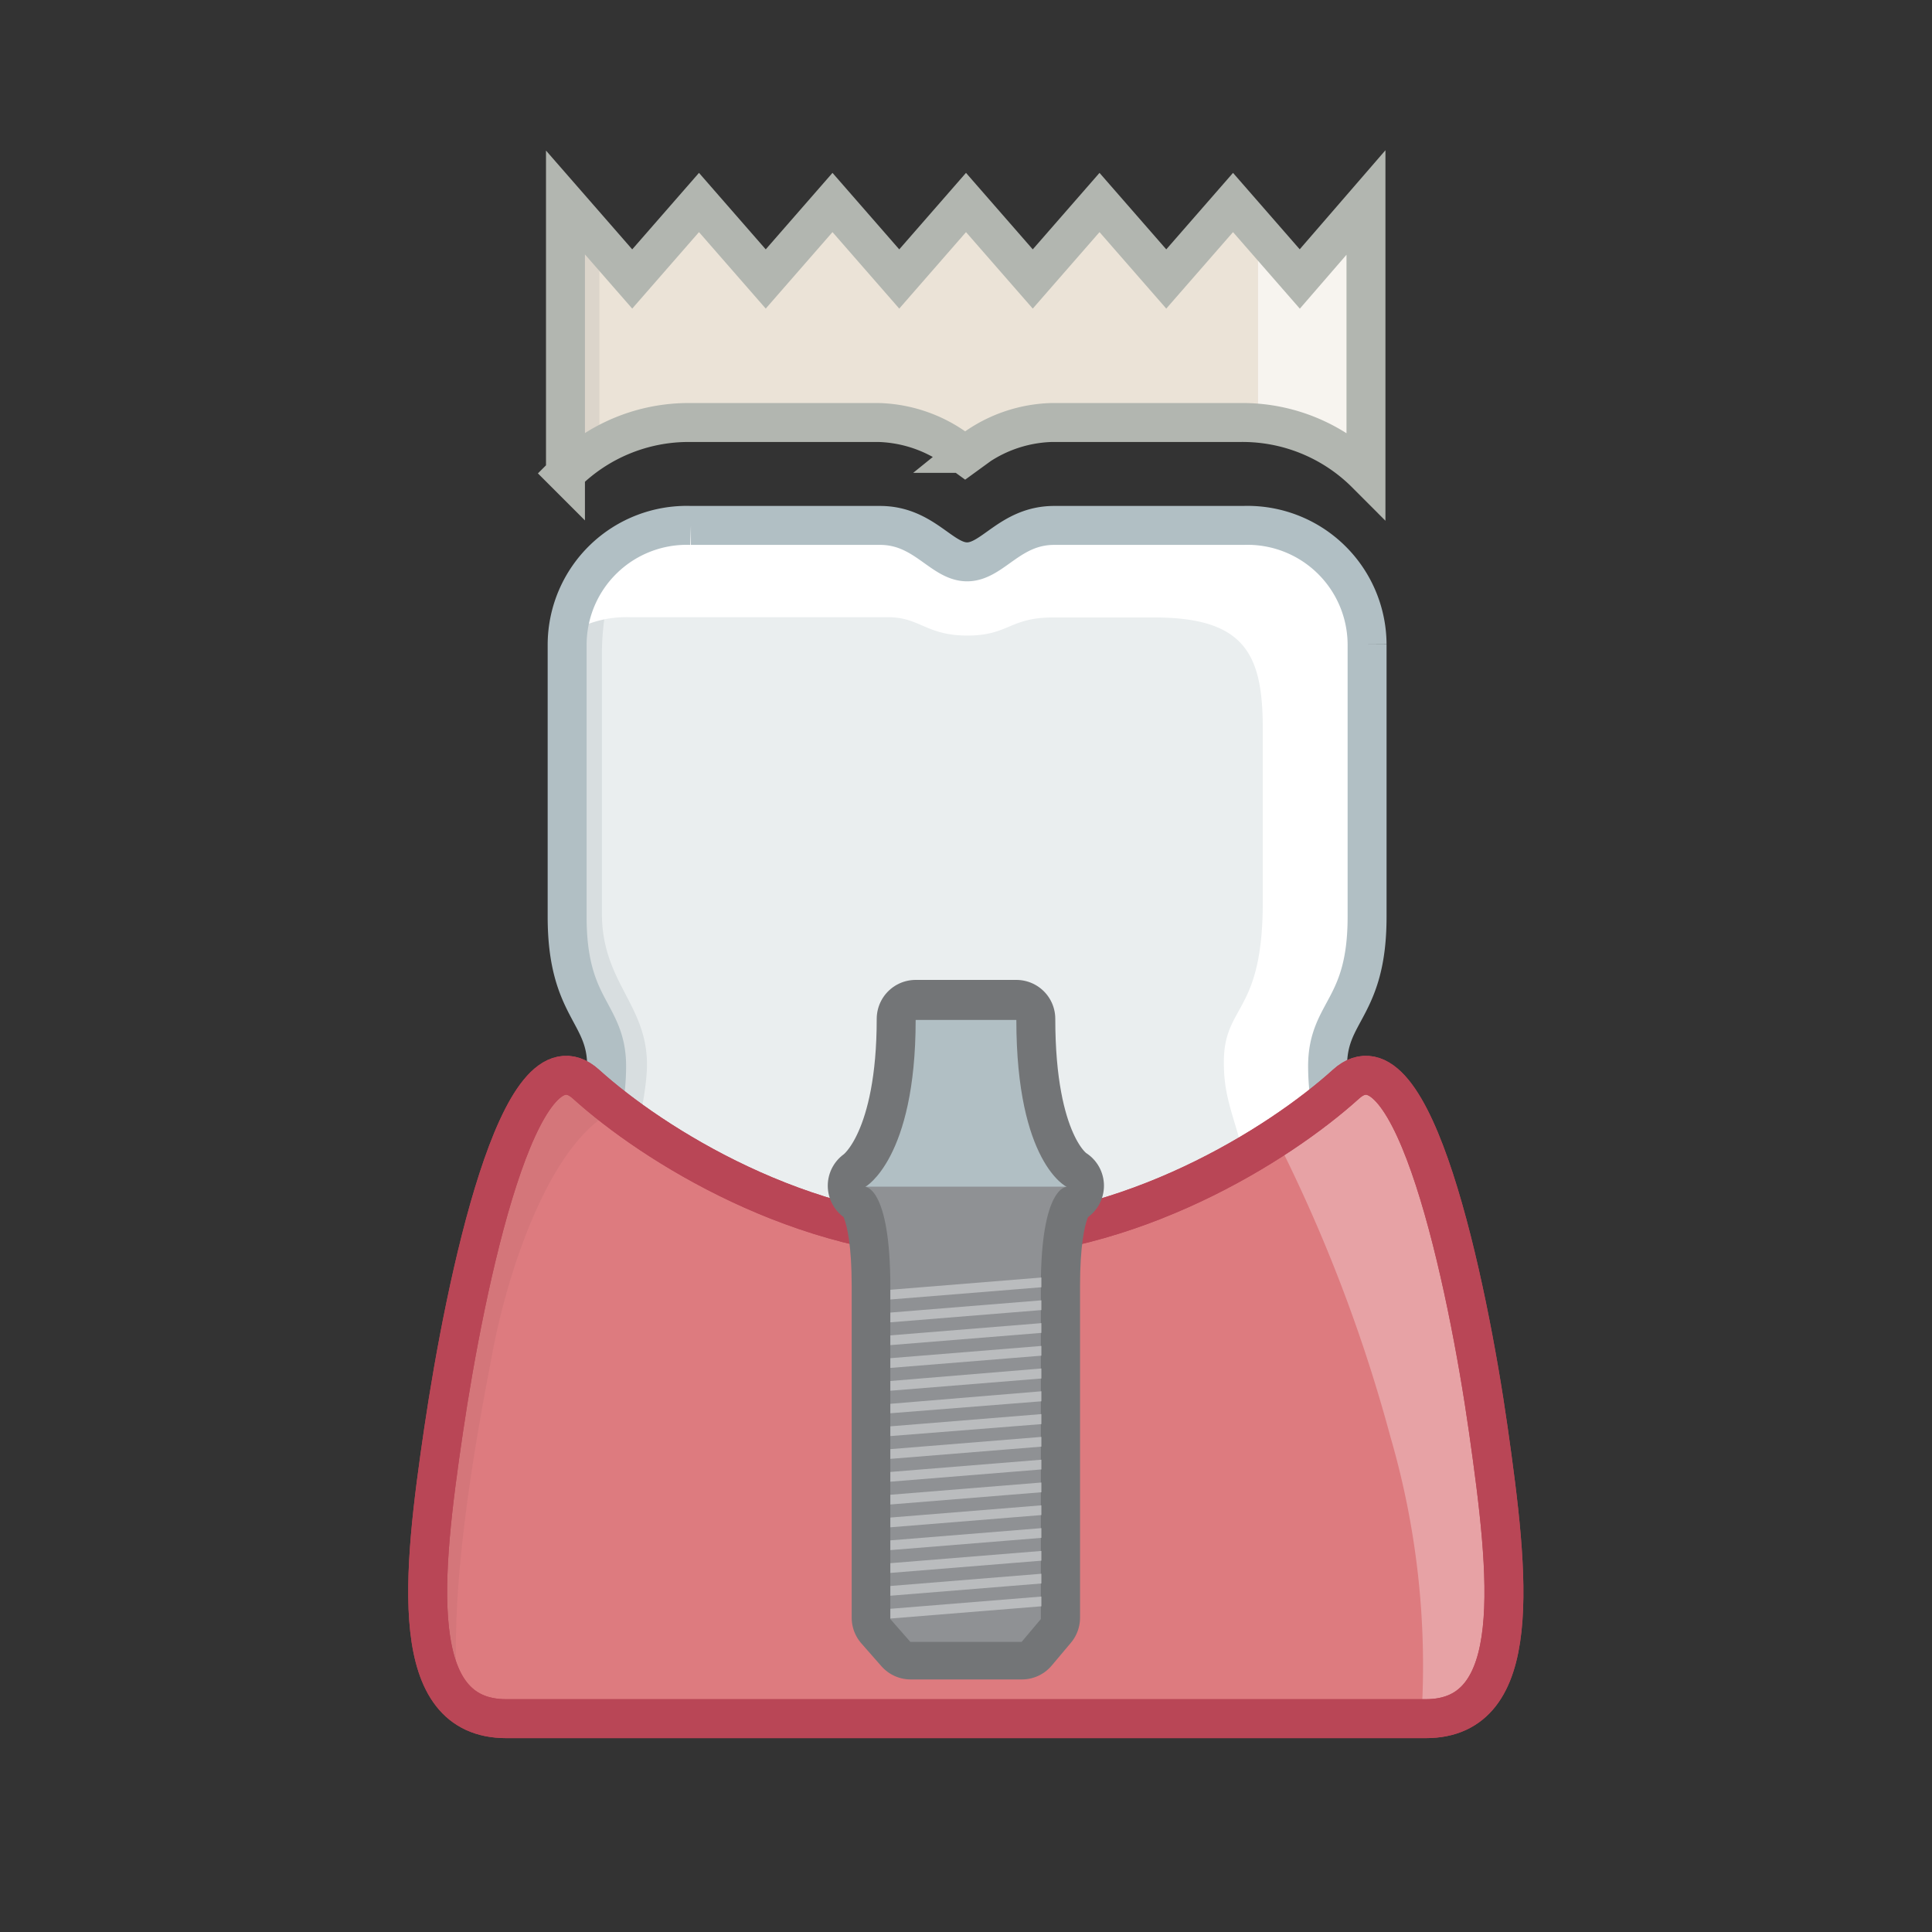 ﻿<svg xmlns="http://www.w3.org/2000/svg" xmlns:xlink="http://www.w3.org/1999/xlink" viewBox="0 0 69.46 69.46"><rect x="0" y="0" width="69.46" height="69.46" fill="#333333" stroke="none"/><defs><style>.cls-1{isolation:isolate;}.cls-2{stroke:#dcddde;stroke-width:1.06px;fill:url(#New_Gradient_Swatch_2);}.cls-11,.cls-15,.cls-2,.cls-7{stroke-miterlimit:10;}.cls-3{fill:url(#New_Gradient_Swatch_2-2);}.cls-4{fill:#eaeeef;}.cls-13,.cls-5,.cls-9{fill:#fff;}.cls-6{fill:#d8dee0;}.cls-11,.cls-15,.cls-7{fill:none;stroke-width:1.4px;}.cls-7{stroke:#b1bfc4;}.cls-8{fill:#ebe3d7;}.cls-9{opacity:0.6;}.cls-10,.cls-14{fill:#181a1d;}.cls-10{opacity:0.07;}.cls-10,.cls-14,.cls-16{mix-blend-mode:multiply;}.cls-11{stroke:#b2b6b0;}.cls-12{fill:#dd7b7f;}.cls-13{opacity:0.3;}.cls-14{opacity:0.05;}.cls-15{stroke:#b94656;}.cls-16{opacity:0;}.cls-17{fill:#b94656;}.cls-18{fill:#737577;stroke:#737577;stroke-linejoin:round;stroke-width:2.8px;}.cls-19{fill:#b1bfc4;}.cls-20{fill:#8f9194;}.cls-21{fill:#babcbe;}</style><linearGradient id="New_Gradient_Swatch_2" x1="34.73" y1="45.42" x2="34.73" y2="62.25" gradientUnits="userSpaceOnUse"><stop offset="0" stop-color="#fff" /><stop offset="1" stop-color="#f2f2f2" /></linearGradient><linearGradient id="New_Gradient_Swatch_2-2" x1="36" y1="24.22" x2="36" y2="7.14" xlink:href="#New_Gradient_Swatch_2" /></defs><title>D6058_abutment_supoorted_porcelain_ceramic_crown</title><g class="cls-1"><g id="D6058_-_abutment_supoorted_porcelain_ceramic_crown" data-name="D6058 - abutment supoorted porcelain/ceramic crown"><path class="cls-4" d="M42.71,52.57c.15,5.36-2.11,8.32-1.18,8.84,1.42.79,6.32-1.9,7.9-6.64C51.91,47.35,49,43.39,49,39.6c0-2,1.42-2.05,1.42-5.37v-9.8a4.3,4.3,0,0,0-4.45-4.27h-6.8c-1.58,0-2.21,1.31-3.13,1.31s-1.55-1.31-3.13-1.31h-6.8a4.3,4.3,0,0,0-4.45,4.27v9.8c0,3.32,1.42,3.42,1.42,5.37,0,3.79-2.95,7.75-.47,15.17,1.58,4.74,6.48,7.43,7.9,6.64.93-.51-1.33-3.48-1.18-8.84C29.42,47.92,32.56,45,36,45S42.58,47.92,42.71,52.57Z" transform="translate(-1.27 -1.27)" /><path class="cls-5" d="M37.21,45.12v-.58S30,43.15,27.5,49.23c-2.12,5.05.8,10.21,2.81,12.24l.16-.05c.93-.51-1.33-3.48-1.18-8.84C29.42,47.92,32.56,45,36,45A6.06,6.06,0,0,1,37.21,45.12Z" transform="translate(-1.27 -1.27)" /><path class="cls-6" d="M24.69,56.78a16.75,16.75,0,0,1-1.78-8.55c0-2.58,1.45-6,1.61-8.39s-1.61-3.15-1.61-5.73V24.66a9.73,9.73,0,0,1,.91-3.94,4.15,4.15,0,0,0-2.21,3.7v9.8c0,3.32,1.42,3.42,1.42,5.37,0,3.79-2.95,7.75-.47,15.17a10.72,10.72,0,0,0,6.49,6.65A11.07,11.07,0,0,1,24.69,56.78Z" transform="translate(-1.27 -1.27)" /><path class="cls-5" d="M49.43,54.77C51.91,47.35,49,43.39,49,39.6c0-2,1.42-2.05,1.42-5.37v-9.8a4.3,4.3,0,0,0-4.45-4.27h-6.8c-1.58,0-2.21,1.31-3.13,1.31s-1.55-1.31-3.13-1.31h-6.8a4.31,4.31,0,0,0-4.43,3.91,3.94,3.94,0,0,1,2.25-.61h9.27c1.14,0,1.37.66,2.85.66s1.52-.65,3.07-.65h3.66c3.27,0,3.89,1.35,3.89,4V33.7c0,4.05-1.4,3.66-1.4,5.76s.93,2.34,1.56,8.33c.41,4-1.87,10.12-5.14,12.62l-.31.26c-.05.37,0,.62.2.74C43,62.2,47.85,59.51,49.43,54.77Z" transform="translate(-1.27 -1.27)" /><path class="cls-6" d="M41.58,60.61a27.57,27.57,0,0,0,1.77-4.09,11.15,11.15,0,0,0-.54-8.44,6.91,6.91,0,0,0-5.92-3.54l.08.54c3,.49,5.63,3.28,5.75,7.49a23.17,23.17,0,0,1-1.29,7.65Z" transform="translate(-1.27 -1.27)" /><path class="cls-7" d="M42.71,52.57c.15,5.36-2.11,8.32-1.18,8.84,1.42.79,6.32-1.9,7.9-6.64C51.91,47.35,49,43.39,49,39.6c0-2,1.42-2.05,1.42-5.37v-9.8a4.3,4.3,0,0,0-4.45-4.27h-6.8c-1.58,0-2.21,1.31-3.13,1.31s-1.55-1.31-3.13-1.31h-6.8a4.3,4.3,0,0,0-4.45,4.27v9.8c0,3.32,1.42,3.42,1.42,5.37,0,3.79-2.95,7.75-.47,15.17,1.58,4.74,6.48,7.43,7.9,6.64.93-.51-1.33-3.48-1.18-8.84C29.42,47.92,32.56,45,36,45S42.58,47.92,42.71,52.57Z" transform="translate(-1.27 -1.27)" /><path class="cls-8" d="M26.06,16.46h6.8a5,5,0,0,1,3,1.11l.11.08.11-.08a5,5,0,0,1,3-1.11h6.8a6.27,6.27,0,0,1,4.5,1.84V8.55h0L48,11.3l-2.4-2.75h0l-2.4,2.75-2.4-2.75h0l-2.4,2.75L36,8.55h0L33.6,11.3,31.2,8.55h0l-2.4,2.75-2.4-2.75h0L24,11.3l-2.4-2.75h0v9.74A6.27,6.27,0,0,1,26.06,16.46Z" transform="translate(-1.27 -1.27)" /><path class="cls-9" d="M50.44,8.55h0L48,11.3l-1.5-1.72v6.91a6.23,6.23,0,0,1,3.91,1.81Z" transform="translate(-1.27 -1.27)" /><path class="cls-10" d="M21.58,8.55h0v9.74a6.09,6.09,0,0,1,1.24-1V10Z" transform="translate(-1.27 -1.27)" /><path class="cls-11" d="M26.06,16.46h6.8a5,5,0,0,1,3,1.11l.11.08.11-.08a5,5,0,0,1,3-1.11h6.8a6.27,6.27,0,0,1,4.5,1.84V8.55h0L48,11.3l-2.4-2.75-2.4,2.75-2.4-2.75-2.4,2.75L36,8.55,33.6,11.3,31.2,8.55l-2.4,2.75-2.4-2.75L24,11.3l-2.4-2.75h0v9.74A6.27,6.27,0,0,1,26.06,16.46Z" transform="translate(-1.27 -1.27)" /><path class="cls-12" d="M52.53,63.06c3.57,0,3-5.1,2.25-10.38s-2.72-14.6-5.12-12.43S41.87,45.81,36,45.81s-11.26-3.39-13.66-5.56S18,47.4,17.22,52.68,15.9,63.06,19.47,63.06Z" transform="translate(-1.27 -1.27)" /><path class="cls-13" d="M52.53,63.06c3.57,0,3-5.1,2.25-10.38s-2.72-14.6-5.12-12.43a20.8,20.8,0,0,1-2.53,1.91,55.89,55.89,0,0,1,4.13,10.77,29.41,29.41,0,0,1,1.11,10.13Z" transform="translate(-1.27 -1.27)" /><path class="cls-14" d="M19,49.77c.62-3.2,2.2-7.64,4.44-8.61-.41-.32-.78-.62-1.1-.91C19.93,38.08,18,47.4,17.22,52.68c-.61,4.17-1.07,8.23.52,9.75C17.38,58.57,18.3,53.39,19,49.77Z" transform="translate(-1.27 -1.27)" /><path class="cls-15" d="M52.53,63.06c3.57,0,3-5.1,2.25-10.38s-2.72-14.6-5.12-12.43S41.87,45.81,36,45.81s-11.26-3.39-13.66-5.56S18,47.4,17.22,52.68,15.9,63.06,19.47,63.06Z" transform="translate(-1.27 -1.27)" /><path class="cls-15" d="M52.53,63.06c3.57,0,3-5.1,2.25-10.38s-2.72-14.6-5.12-12.43S41.87,45.81,36,45.81s-11.26-3.39-13.66-5.56S18,47.4,17.22,52.68,15.9,63.06,19.47,63.06Z" transform="translate(-1.27 -1.27)" /><g class="cls-16"><path class="cls-17" d="M22.57,54.77c1.58,4.74,6.48,7.43,7.9,6.64.93-.51-1.33-3.48-1.18-8.84.12-4.22,2.72-7,5.77-7.49a22,22,0,0,1-12-5.16C22.87,43.62,20.16,47.56,22.57,54.77Z" transform="translate(-1.27 -1.27)" /><path class="cls-17" d="M42.71,52.57c.15,5.36-2.11,8.32-1.18,8.84,1.42.79,6.32-1.9,7.9-6.64,2.4-7.21-.3-11.15-.46-14.85a22,22,0,0,1-12,5.16C40,45.56,42.59,48.35,42.71,52.57Z" transform="translate(-1.27 -1.27)" /></g><path class="cls-18" d="M37.81,37.9H34.19c0,4.51-1.48,5.8-1.76,6,0,0,0,0,0,0,.18.07.86.54.86,3.6,0,3.6,0,11.93,0,11.93l.72.82h4l.69-.82s0-8.29,0-11.93c0-3.06.67-3.53.86-3.6,0,0,0,0,0,0C39.27,43.72,37.81,42.56,37.81,37.9Z" transform="translate(-1.27 -1.27)" /><path class="cls-19" d="M39.62,43.94H32.38s1.81-1,1.81-6h3.62C37.81,43.09,39.62,43.94,39.62,43.94Z" transform="translate(-1.27 -1.27)" /><path class="cls-20" d="M39.62,43.94H32.38s.9,0,.9,3.61,0,11.93,0,11.93l.72.82h4l.69-.82s0-8.29,0-11.93S39.62,43.94,39.62,43.94Z" transform="translate(-1.27 -1.27)" /><polygon class="cls-21" points="37.44 57.75 32.01 58.19 32.01 57.84 37.44 57.4 37.44 57.75" /><polygon class="cls-21" points="37.44 56.93 32.01 57.37 32.01 57.02 37.44 56.58 37.44 56.93" /><polygon class="cls-21" points="37.44 56.11 32.01 56.55 32.01 56.2 37.44 55.76 37.44 56.11" /><polygon class="cls-21" points="37.44 55.29 32.01 55.73 32.01 55.38 37.44 54.94 37.44 55.29" /><polygon class="cls-21" points="37.44 54.47 32.01 54.91 32.01 54.56 37.44 54.12 37.44 54.47" /><polygon class="cls-21" points="37.44 53.65 32.01 54.09 32.01 53.74 37.44 53.3 37.44 53.65" /><polygon class="cls-21" points="37.44 52.83 32.01 53.27 32.01 52.92 37.44 52.48 37.44 52.83" /><polygon class="cls-21" points="37.44 52.01 32.01 52.45 32.01 52.1 37.44 51.66 37.44 52.01" /><polygon class="cls-21" points="37.44 51.2 32.01 51.63 32.01 51.28 37.44 50.84 37.44 51.2" /><polygon class="cls-21" points="37.44 50.38 32.01 50.81 32.01 50.47 37.44 50.02 37.44 50.38" /><polygon class="cls-21" points="37.44 49.56 32.01 50 32.01 49.65 37.44 49.2 37.44 49.56" /><polygon class="cls-21" points="37.44 48.74 32.01 49.18 32.01 48.83 37.44 48.39 37.44 48.74" /><polygon class="cls-21" points="37.44 47.92 32.01 48.36 32.01 48.01 37.44 47.57 37.44 47.92" /><polygon class="cls-21" points="37.44 47.1 32.01 47.54 32.01 47.19 37.44 46.75 37.44 47.1" /><polygon class="cls-21" points="37.44 46.28 32.01 46.72 32.01 46.37 37.44 45.93 37.44 46.28" /></g></g></svg>
